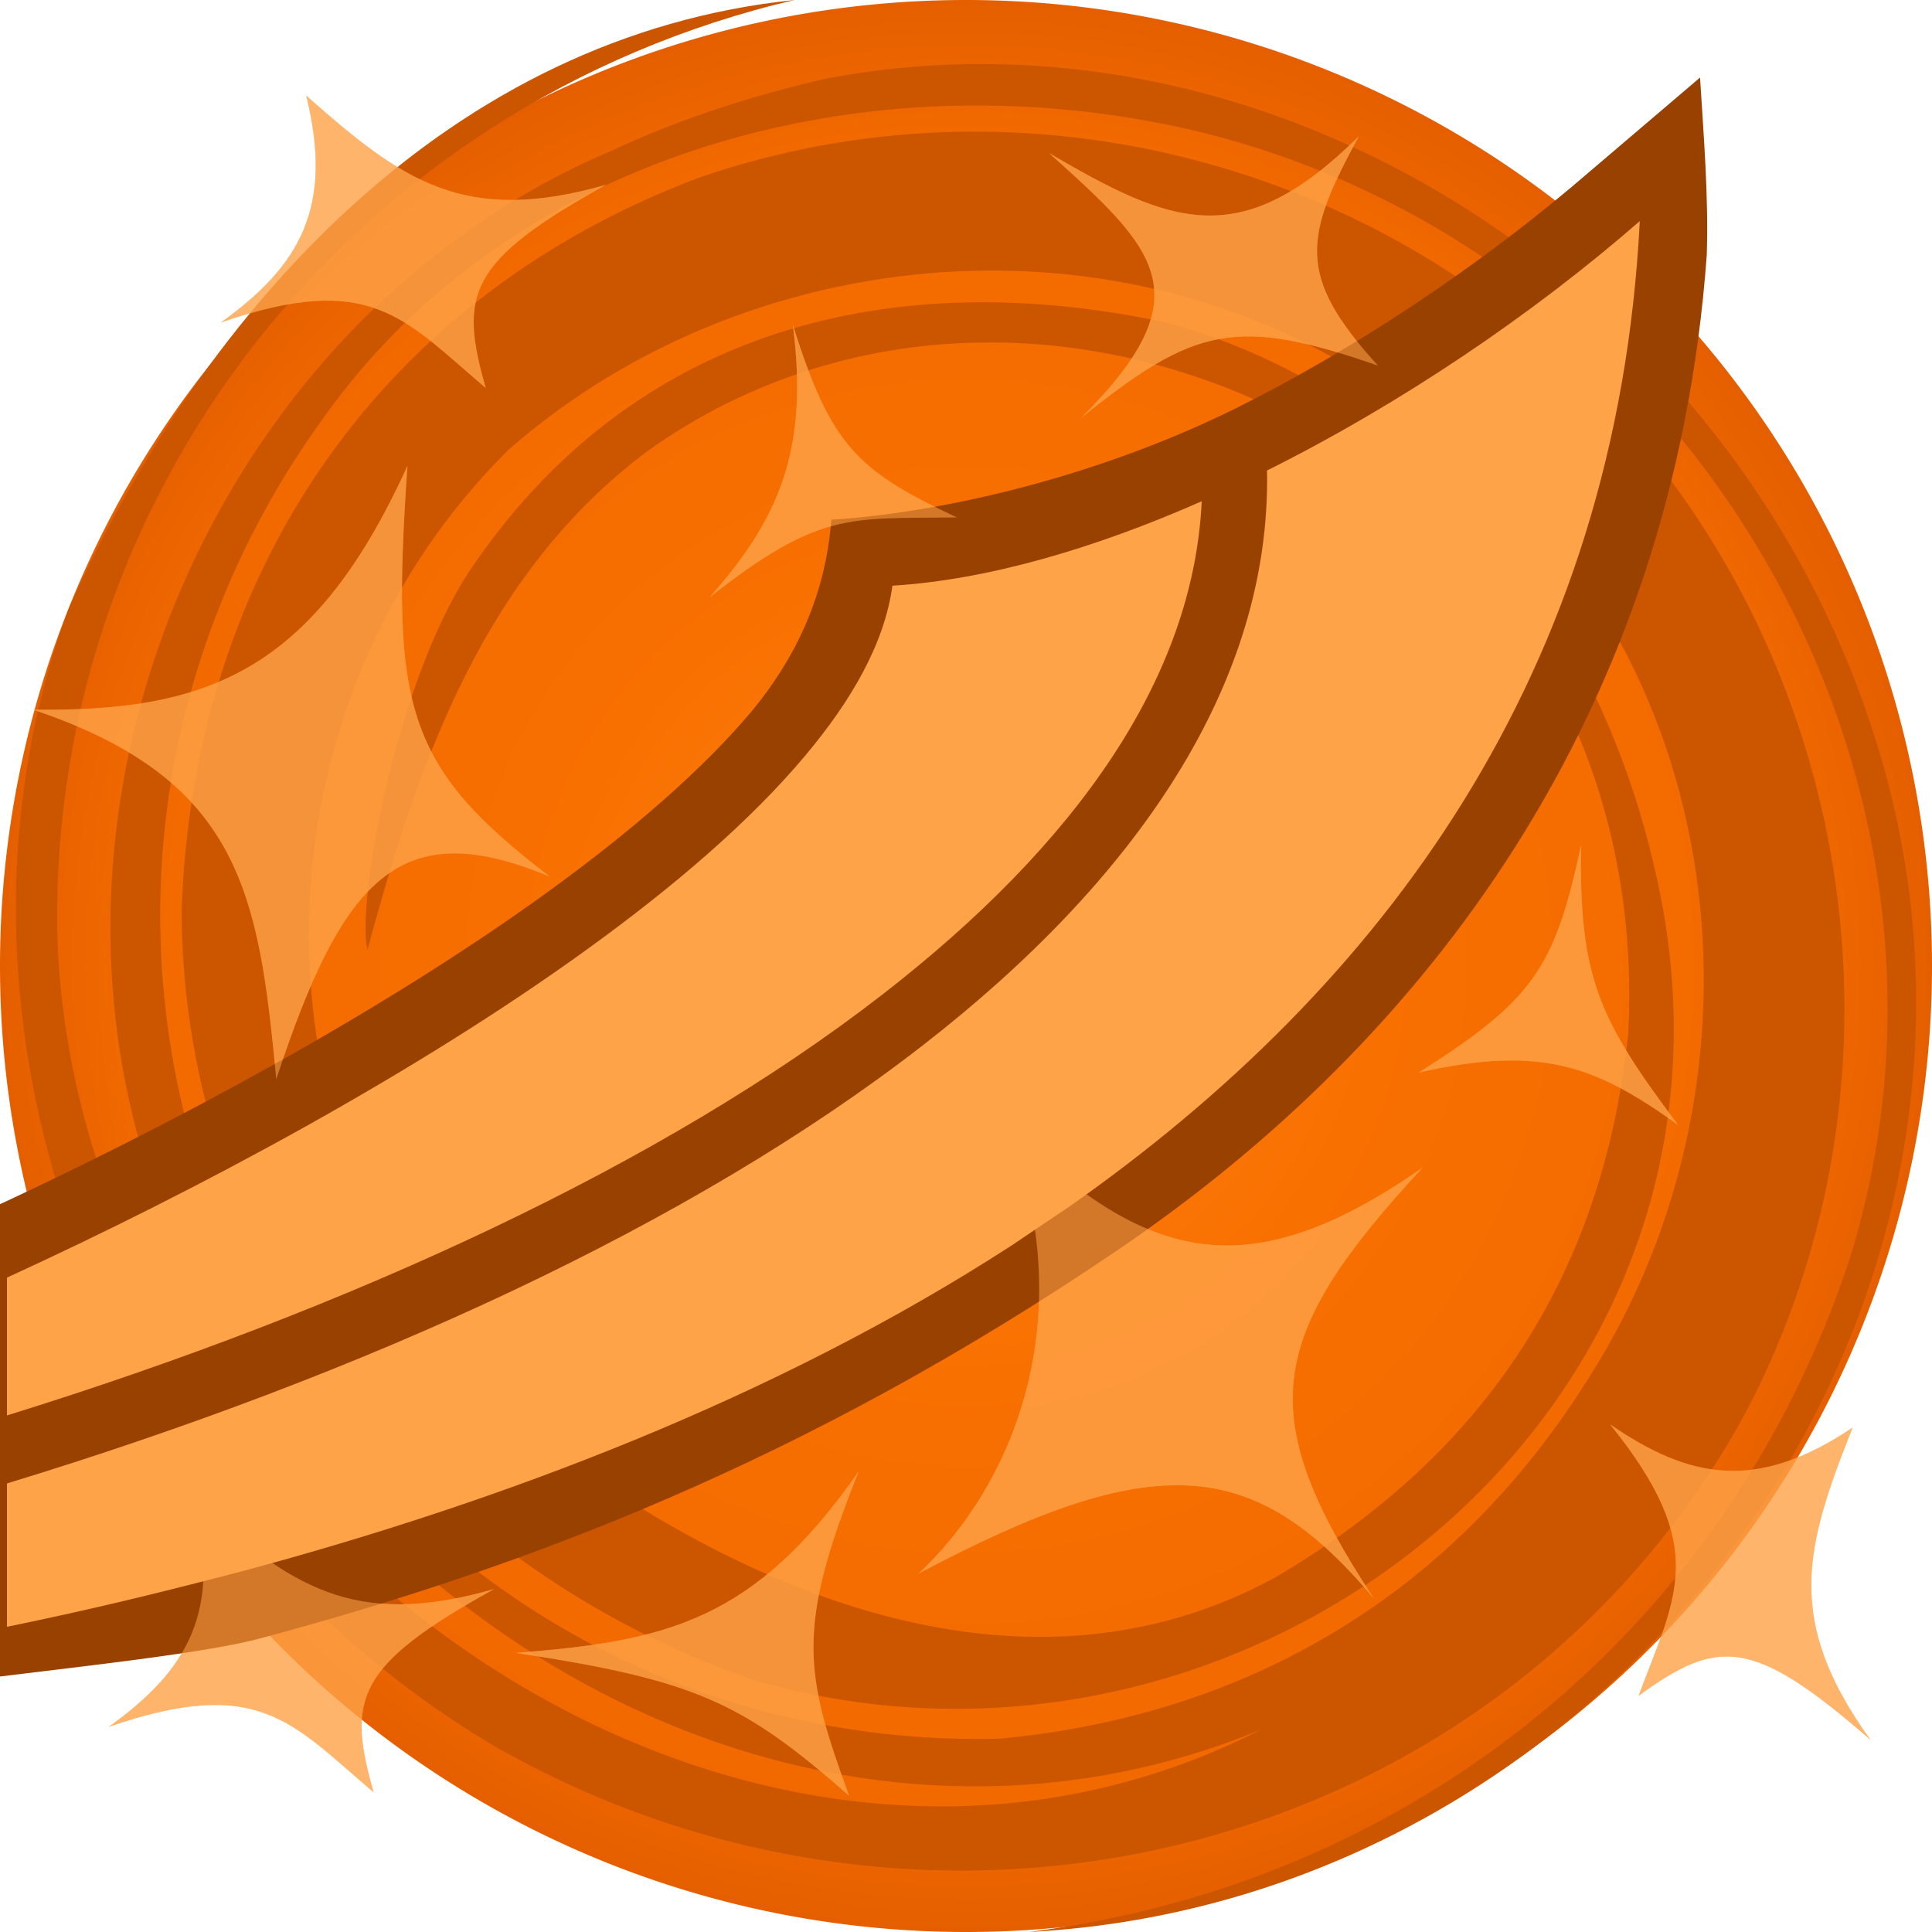 <svg height="500" viewBox="0 0 500 500" width="500" xmlns="http://www.w3.org/2000/svg" xmlns:xlink="http://www.w3.org/1999/xlink"><radialGradient id="a" cx="1362.729" cy="216.114" gradientTransform="matrix(1 -0 0 1 -112.729 33.894)" gradientUnits="userSpaceOnUse" r="250"><stop offset="0" stop-color="#ff851a"/><stop offset=".424" stop-color="#f87000"/><stop offset=".864" stop-color="#f26900"/><stop offset="1" stop-color="#e55f00"/></radialGradient><filter id="b" color-interpolation-filters="sRGB" height="1.006" width="1.006" x="-.003" y="-.003"><feGaussianBlur stdDeviation=".572"/></filter><filter id="c" color-interpolation-filters="sRGB" height="1.039" width="1.036" x="-.018" y="-.02"><feGaussianBlur stdDeviation="3.576"/></filter><g transform="translate(-1000)"><path d="m1500 250a250 250 0 0 1 -250 250 250 250 0 0 1 -250-250 250 250 0 0 1 250-250 250 250 0 0 1 250 250z" fill="url(#a)" stroke-linecap="round" stroke-linejoin="round" stroke-width="1.002"/><path d="m1309.23 33.828c128.52 30.707 207.897 167.481 169.593 291.569-31.377 95.695-112.869 162.038-212.554 174.603 153.18-8.091 266.096-163.004 218.701-309.93-36.456-114.667-154.604-191.521-270.651-169.823-18.853 4.216-38.439 10.499-55.883 18.694-112.535 47.459-168.475 196.206-99.963 307.853 57.698 93.63 168.514 141.849 267.999 100.772-134.92 68.976-303.283-51.469-311.488-201.307-4.417-117.683 76.818-219.674 190.654-246.26-89.015 9.184-152.66 79.392-187.741 157.212-38.455 102.703 5.234 231.751 109.038 294.084 114.511 66.105 260.354 29.372 323.684-83.602 42.21-77.698 34.351-177.624-23.178-249.889-57.54-72.258-157.543-102.46-246.412-71.877-81.743 30.682-131.13 101.133-134.048 190.177.669 92.685 61.791 168.56 147.54 198.525 128.555 37.82 266.772-70.33 233.682-209.889-14.71-64.398-57.886-122.15-125.738-141.121-71.391-15.467-138.972 1.205-181.287 64.641-18.899 29.229-28.938 85.214-26.105 97.653m0 0c13.532-50.188 30.628-97.664 72.213-128.949 53.182-38.308 124.458-37.094 181.744-.48 50.146 36.48 75.484 90.377 72.356 150.917-6.667 64.044-38.404 109.833-91.64 141.008-63.902 34.561-135.38 4.832-189.126-35.284-78.871-65.486-79.748-186.672-8.974-256.761 63.737-55.942 167.021-64.892 238.717-6.651 78.816 58.353 90.305 169.041 40.972 246.624-35.227 56.419-88.457 87.601-152.558 93.632-81.949 2.183-160.666-41.915-196.869-120.938-36.206-79.025-22.577-164.332 26.873-227.661 49.432-63.309 138.349-86.746 220.45-67.542" fill="#c50"/></g><path d="m351.68 35.252c-30.699 30.37-48.516 22.871-80.185 4.36 27.947 25.063 40.233 36.65 8.325 68.512 29.313-23.501 39.98-26.298 76.808-13.5-21.171-23.224-19.191-33.192-4.95-59.373zm65.013 333.371c25.773 31.99 17.153 43.99 7.363 70.244 20.379-14.674 29.158-15.559 60.052 11.447-22.339-31.019-17.009-49.743-4.645-80.863-24.935 16.736-42.227 13.285-62.771-.827zm-359.561-285.147c38.842-13.376 47.201-1.192 68.569 16.933-6.88-24.151-4.73-32.71 31.163-52.594-36.763 10.475-52.563-.898-77.634-23.096 7.272 29.137-1.847 44.229-22.098 58.758zm-29.003 363.44c38.842-13.376 47.201-1.192 68.569 16.933-6.88-24.151-4.73-32.71 31.163-52.594-36.763 10.475-52.563-.898-77.634-23.096 7.272 29.137-1.847 44.229-22.098 58.758zm209.559-39.655c60.593-32.1 86.586-30.843 117.873 6.439-31.415-47.802-27.858-67.788 12.657-111.573-47.093 32.927-72.675 22.725-107.214-10.026 18.771 48.987 1.49 92.011-23.316 115.16zm-32.539-323.324c4.378 32.897-3.951 50.843-21.544 70.677 28.485-22.377 35.973-20.349 64.041-20.7-25.726-12.105-32.589-18.357-42.498-49.977zm-99.702 36.617c-24.568 54.162-52.7 63.596-96.863 63.112 53.802 18.09 58.397 47.664 62.915 95.625 17.406-53.061 32.571-68.409 70.848-52.395-37.602-28.654-41.169-44.073-36.9-106.341zm303.719 98.242c-6.835 31.968-12.513 40.073-41.989 58.779 32.287-7.294 46.184-1.362 67.08 13.529-20.202-27.018-25.65-37.764-25.087-72.31zm-186.917 161.969c-27 38.799-49.835 43.978-88.79 46.998 46.548 7.038 58.772 12.796 86.287 36.985-11.61-31.854-13.81-43.326 2.502-83.982z" fill="#ffa348" filter="url(#b)" opacity=".75" stroke-width=".9"/><path d="m215.145 134.516c-1.538 20.46-9.97 36.73-20.629 49.576h-.002v.002c-12.728 15.14-31.317 31.253-53.268 47.115-42.621 30.795-97.622 60.455-146.951 83.08l-26.646 124.357c22.872-4.703 77.844-8.932 99.439-14.557l.064-.018.064-.018c68.297-18.334 140.918-45.563 221.666-100.285s144.244-139.164 152.828-257.785c.486-15.339-.798-30.618-1.74-45.914l-33.165 28.257c-25.369 21.308-55.922 41.855-86.936 57.33-33.809 16.744-73.304 26.786-104.727 28.857z" fill="#994100"/><g fill="#ffa348"><path d="m62.551 406.671c67.059-18.002 138.036-44.735 199.125-84.263l14.962-10.068c81.369-57.126 141.773-138.057 147.739-255.123l.001.001c-27.581 24.051-61.659 47.177-96.469 64.547 1.037 55.309-34.022 106.038-89.213 148.865-59.906 46.489-144.195 84.998-236.896 113.287v37.098c22.534-4.634 39.278-8.752 60.751-14.344zm248.455-276.946c-27.778 12.246-55.428 20.338-80.043 21.852-2.05 14.868-10.461 29.58-22.671 44.1-14.19 16.88-33.801 33.717-56.502 50.121-44.113 31.873-99.866 61.862-149.99 84.852v35.663c89.397-27.747 170.23-65.21 226.602-108.958 50.161-38.925 80.426-81.83 82.604-127.631z" stroke-width="36"/><path d="m351.68 35.252c-30.699 30.37-48.516 22.871-80.185 4.36 27.947 25.063 40.233 36.65 8.325 68.512 29.313-23.501 39.98-26.298 76.808-13.5-21.171-23.224-19.191-33.192-4.95-59.373zm65.013 333.371c25.773 31.99 17.153 43.99 7.363 70.244 20.379-14.674 29.158-15.559 60.052 11.447-22.339-31.019-17.009-49.743-4.645-80.863-24.935 16.736-42.227 13.285-62.771-.827zm-359.561-285.147c38.842-13.376 47.201-1.192 68.569 16.933-6.88-24.151-4.73-32.71 31.163-52.594-36.763 10.475-52.563-.898-77.634-23.096 7.272 29.137-1.847 44.229-22.098 58.758zm-29.003 363.44c38.842-13.376 47.201-1.192 68.569 16.933-6.88-24.151-4.73-32.71 31.163-52.594-36.763 10.475-52.563-.898-77.634-23.096 7.272 29.137-1.847 44.229-22.098 58.758zm209.559-39.655c60.593-32.1 86.586-30.843 117.873 6.439-31.415-47.802-27.858-67.788 12.657-111.573-47.093 32.927-72.675 22.725-107.214-10.026 18.771 48.987 1.49 92.011-23.316 115.16zm-32.539-323.324c4.378 32.897-3.951 50.843-21.544 70.677 28.485-22.377 35.973-20.349 64.041-20.7-25.726-12.105-32.589-18.357-42.498-49.977zm-99.702 36.617c-24.568 54.162-52.7 63.596-96.863 63.112 53.802 18.09 58.397 47.664 62.915 95.625 17.406-53.061 32.571-68.409 70.848-52.395-37.602-28.654-41.169-44.073-36.9-106.341zm303.719 98.242c-6.835 31.968-12.513 40.073-41.989 58.779 32.287-7.294 46.184-1.362 67.08 13.529-20.202-27.018-25.65-37.764-25.087-72.31zm-186.917 161.969c-27 38.799-49.835 43.978-88.79 46.998 46.548 7.038 58.772 12.796 86.287 36.985-11.61-31.854-13.81-43.326 2.502-83.982z" filter="url(#c)" opacity=".75" stroke-width=".9"/></g></svg>